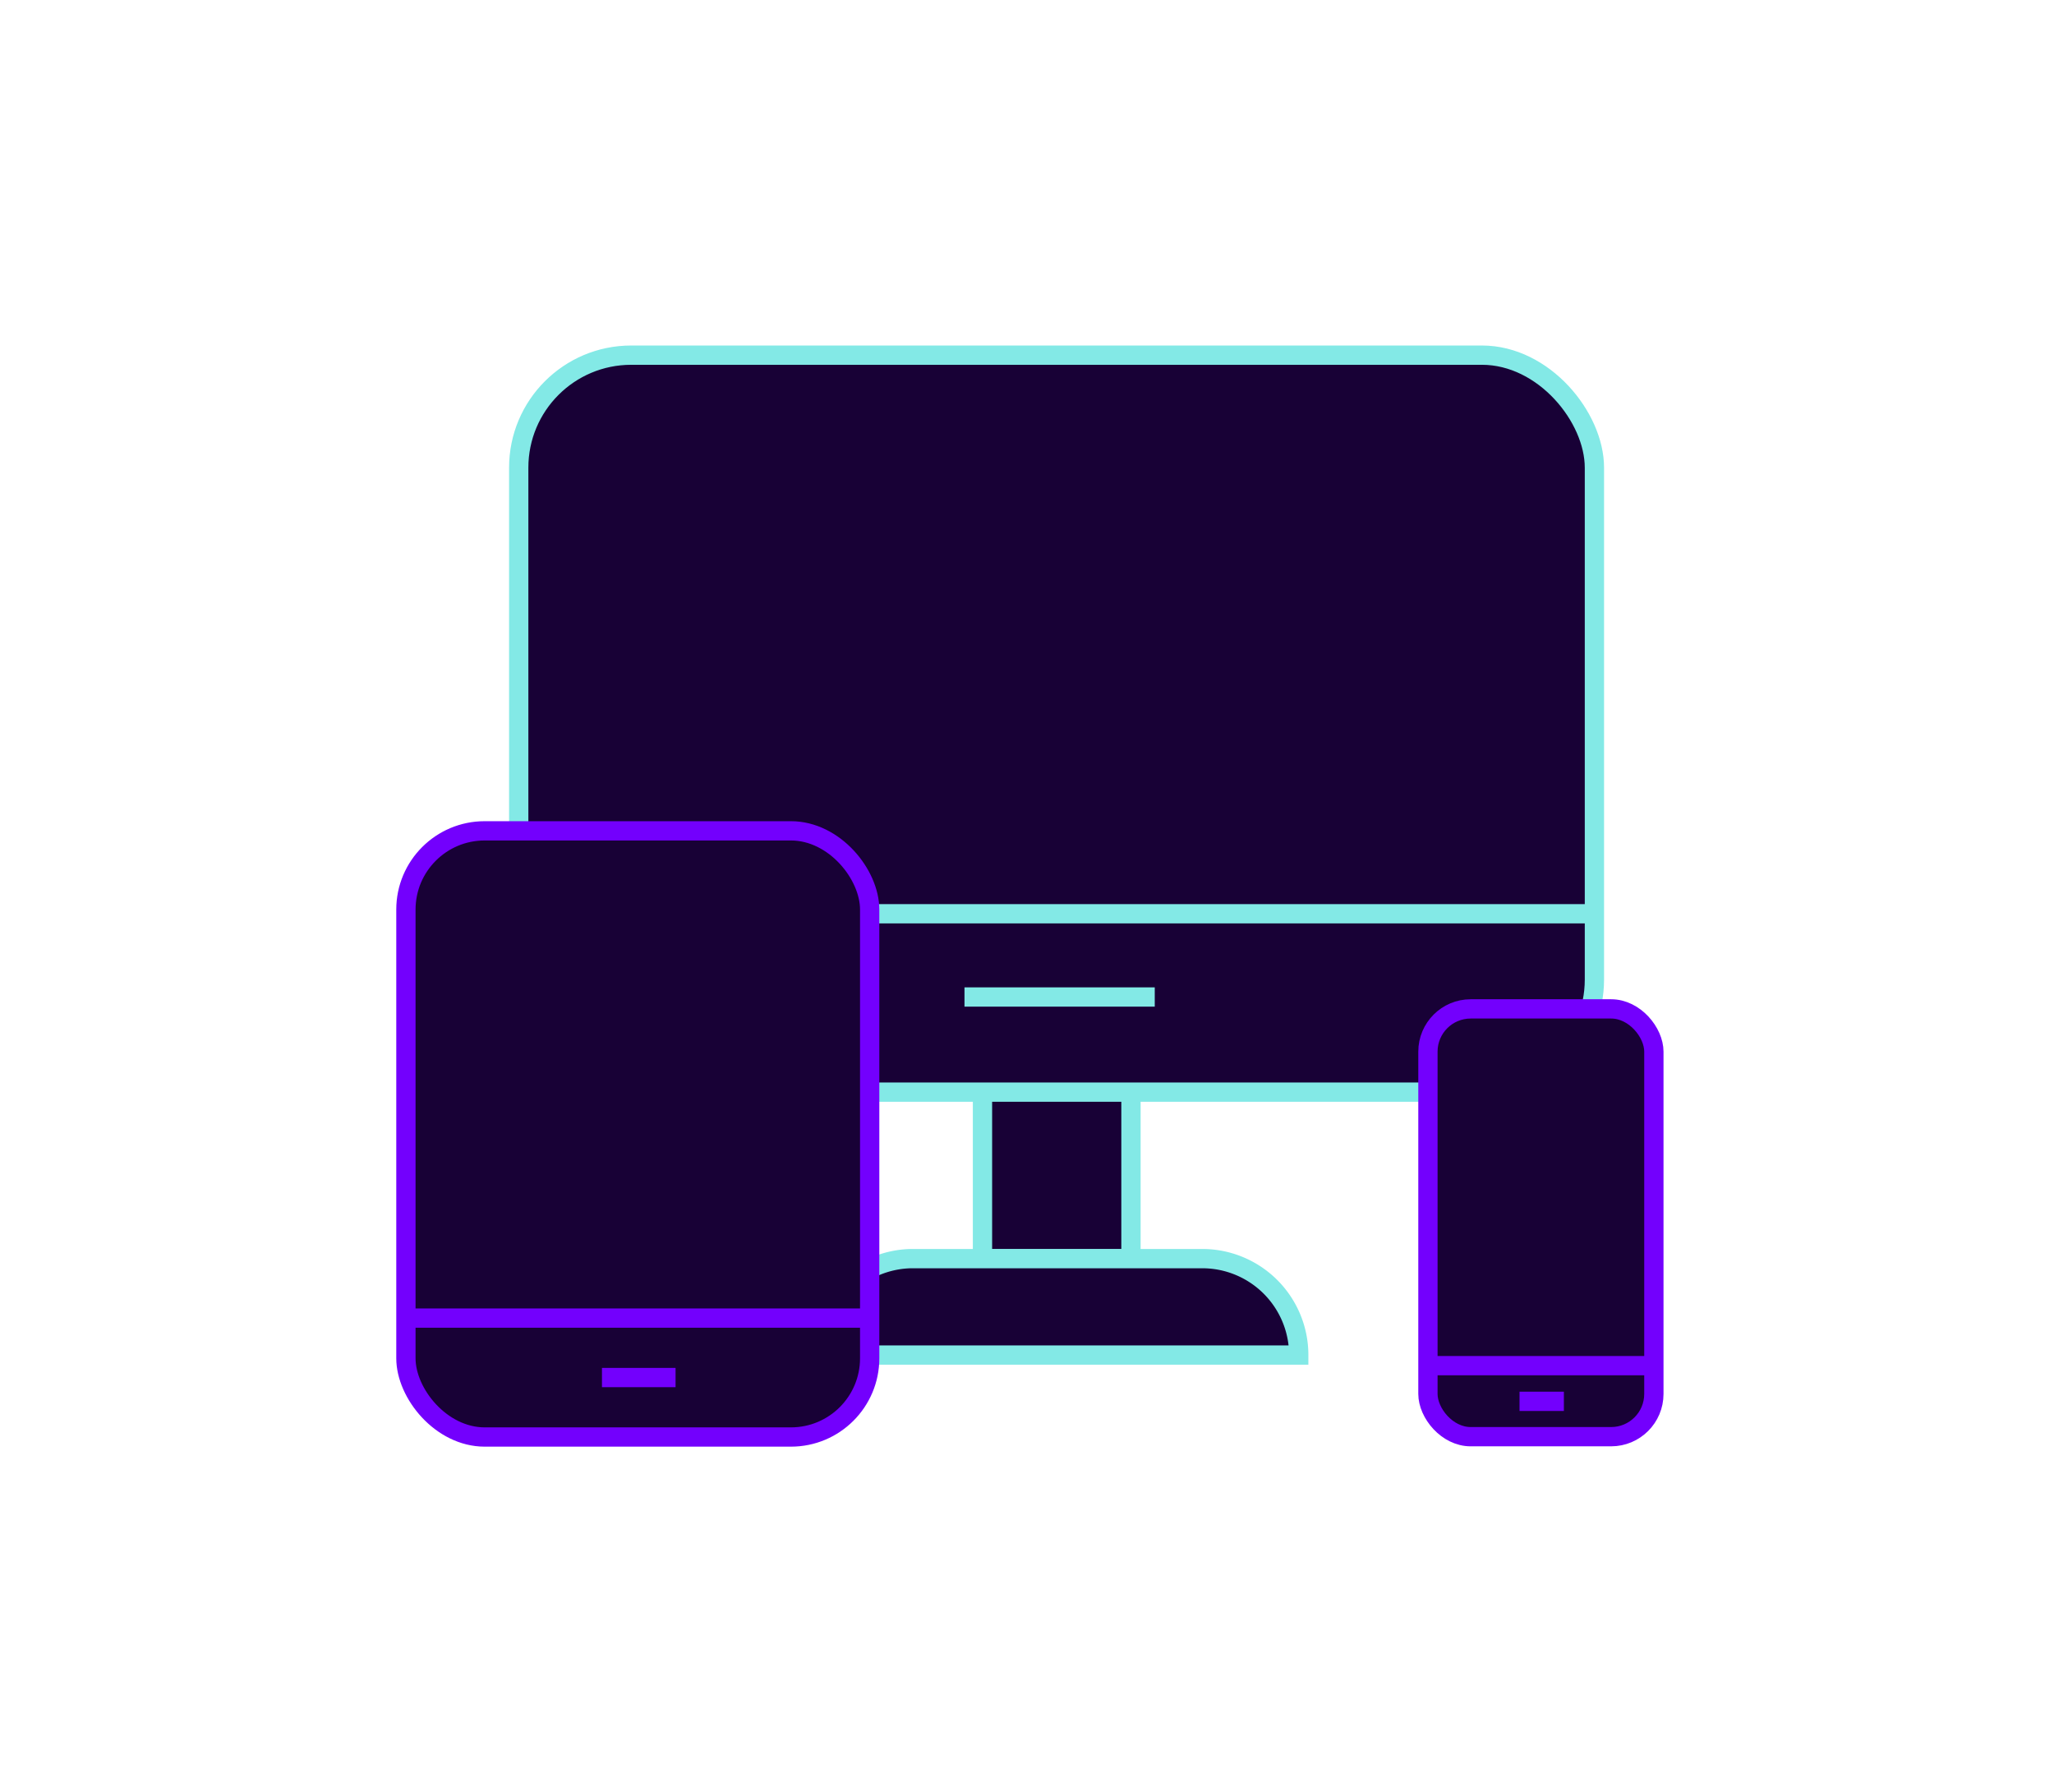 <svg id="Layer_1" data-name="Layer 1" xmlns="http://www.w3.org/2000/svg" viewBox="0 0 63.91 55.76"><defs><style>.cls-1,.cls-3{fill:#180136;}.cls-1,.cls-2{stroke:#83e9e6;}.cls-1,.cls-2,.cls-3{stroke-miterlimit:10;stroke-width:0.6px;}.cls-2{fill:none;}.cls-3{stroke:#7300fd;}</style></defs><title>f</title><rect class="cls-1" x="30.57" y="33.61" width="4.62" height="5.55"/><path class="cls-1" d="M28.35,39.16h9.06a3,3,0,0,1,3,3v0a0,0,0,0,1,0,0h-15a0,0,0,0,1,0,0v0A3,3,0,0,1,28.35,39.16Z"/><rect class="cls-1" x="16.14" y="11.05" width="33.47" height="22.93" rx="3.5"/><line class="cls-2" x1="49.61" y1="28.43" x2="15.96" y2="28.43"/><line class="cls-2" x1="30.01" y1="31.02" x2="35.93" y2="31.02"/><rect class="cls-3" x="12.63" y="25.85" width="14.43" height="18.86" rx="2.45"/><line class="cls-3" x1="27.24" y1="41.01" x2="12.45" y2="41.01"/><line class="cls-3" x1="18.73" y1="42.86" x2="21.02" y2="42.86"/><rect class="cls-3" x="44.43" y="31.39" width="7.03" height="13.31" rx="1.33"/><line class="cls-3" x1="51.46" y1="42.49" x2="44.43" y2="42.49"/><line class="cls-3" x1="47.28" y1="43.6" x2="48.66" y2="43.6"/></svg>